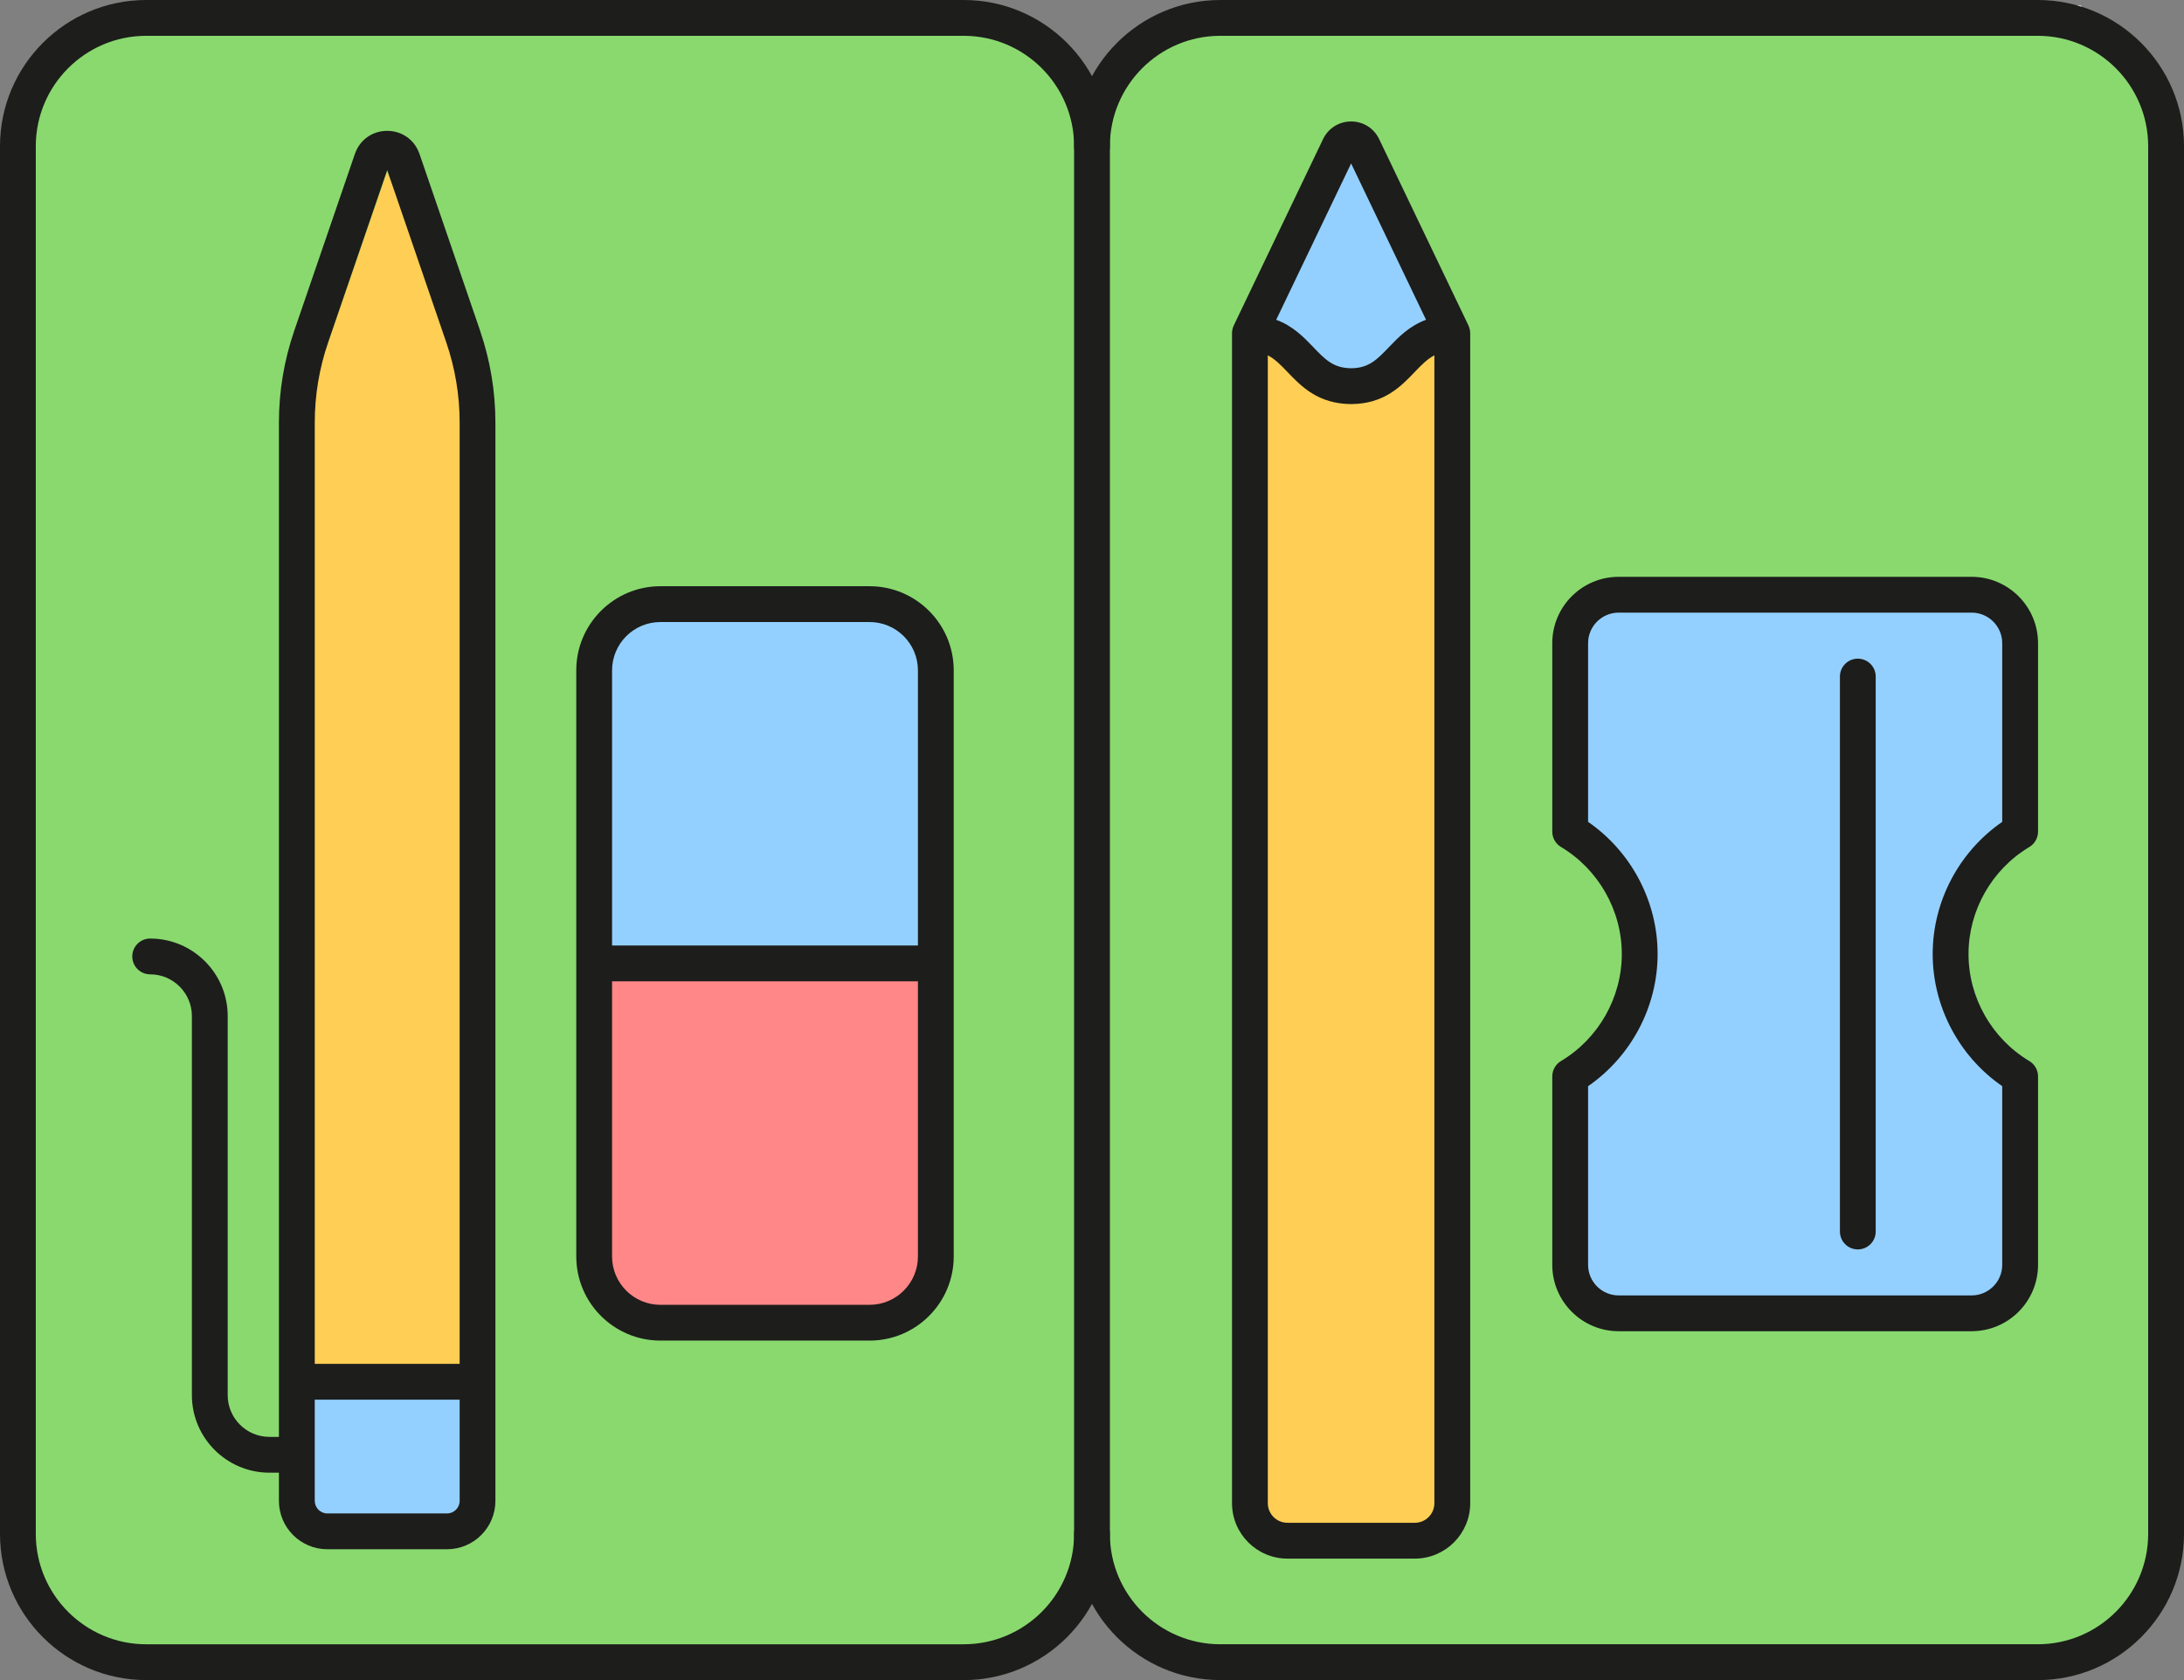 <svg xmlns="http://www.w3.org/2000/svg" width="1080" height="830.77" viewBox="0 0 1080 830.77"><rect x="0" y="0" width="1080" height="830.77" fill="#808080" stroke="none"/><g id="a"/><g id="b"><g id="c"><g id="d"><g><path d="M544.35 46.22S509.82 6.05 493.57 5.6c-104.45-2.9-423.61.0-423.61.0.0.0-37.19 19.34-44.97 30.46-5.14 7.35-8.7 34.82-8.7 34.82l5.25 683.77s-2.37 41.18 9.25 50.3c10.19 8 71.09 15.96 71.09 15.96l397.5-7.25L540 785.35l6.14-741.79c-1.14 1.65-1.79 2.66-1.79 2.66z" fill="#fcfcfc"/><path d="M535.84 51.59s-21.23-40.95-50.46-40.46c-103.84 1.74-310.5-5.19-421.01.0-13.66.64-36.96 19.26-44.7 30.35-5.11 7.32-8.65 34.68-8.65 34.68l5.22 681.12s-2.35 41.02 9.2 50.11c10.13 7.97 70.65 15.9 70.65 15.9l395.05-7.23 40.37-28.2 6.1-738.92c-1.14 1.65-1.78 2.65-1.78 2.65z" fill="#89d96f"/><path d="M1070.96 50.57l-42.07-47.87s-358.33-8.7-446.83 8.7c-14.57 2.87-30.66 24.52-35.93 32.16l-6.14 741.79 7.25-5.06s37.72 42.07 44.97 37.72c7.25-4.35 438.12 1.45 438.12 1.45l44.97-40.62-4.35-728.27z" fill="#fcfcfc"/><path d="M1067.81 62.16s-16.35-46.04-52.72-48.03c-115.5-6.32-343.51-4.98-428.38-2.99-14.9.35-44.96 21.65-44.96 52.99.0 192.84-3.61 510.4-.51 695.38.51 30.1 36.17 62.05 43.44 57.72 7.28-4.32 442.37 8.96 442.37 8.96l45.12-40.36-4.37-723.67z" fill="#89d96f"/><path d="M476.56 830.77H72.29c-39.86.0-72.29-32.43-72.29-72.3V72.3C0 32.43 32.43.0 72.29.0H476.56c39.86.0 72.29 32.43 72.29 72.3V758.48c0 39.86-32.43 72.3-72.29 72.3zM72.29 17.71c-30.1.0-54.59 24.49-54.59 54.59V758.48c0 30.1 24.49 54.59 54.59 54.59H476.56c30.1.0 54.59-24.49 54.59-54.59V72.3c0-30.1-24.49-54.59-54.59-54.59H72.29z" fill="#1d1d1b"/><path d="M1007.7 830.77H603.44c-39.86.0-72.3-32.43-72.3-72.3.0-4.89 3.96-8.85 8.85-8.85s8.85 3.96 8.85 8.85c0 30.1 24.49 54.59 54.59 54.59h404.26c30.1.0 54.59-24.49 54.59-54.59V72.3c0-30.1-24.49-54.59-54.59-54.59h-404.26c-30.1.0-54.59 24.49-54.59 54.59.0 4.89-3.96 8.85-8.85 8.85s-8.85-3.96-8.85-8.85c0-39.86 32.43-72.3 72.3-72.3h404.26c39.86.0 72.3 32.43 72.3 72.3V758.48c0 39.86-32.43 72.3-72.3 72.3z" fill="#1d1d1b"/></g><g><path d="M149.3 682.57l82.34 2.42s10.29 53.19 3.09 60.93c-7.2 7.74-20.58 11.61-20.58 11.61l-63.8-4.84-1.05-70.12z" fill="#94d0ff"/><path d="M151.24 682.08 231.6 680.67 240.22 198.35 191.42 84.87 151.24 201.19V682.08z" fill="#ffce54"/><path d="M237.43 163.55l-29.99-87.45c-2.38-6.93-8.64-11.4-15.97-11.4s-13.59 4.48-15.97 11.4l-29.99 87.45c-5.03 14.66-7.58 29.95-7.58 45.45v501.52h-4.7c-11.38.0-20.63-9.25-20.63-20.63V502.44c0-21.14-17.2-38.34-38.34-38.34-4.89.0-8.85 3.96-8.85 8.85s3.96 8.85 8.85 8.85c11.38.0 20.63 9.26 20.63 20.63v187.45c0 21.14 17.2 38.34 38.34 38.34h4.7v13.94c0 13.19 10.73 23.92 23.91 23.92h59.23c13.19.0 23.91-10.73 23.91-23.92V209c0-15.5-2.55-30.79-7.58-45.45zm-75.16 5.74 29.21-85.17 29.2 85.17c4.39 12.81 6.62 26.16 6.62 39.71v465.4h-71.65V209c0-13.54 2.23-26.9 6.62-39.71zm58.82 579.08h-59.23c-3.42.0-6.21-2.79-6.21-6.21v-50.05h71.65v50.05c0 3.42-2.79 6.21-6.21 6.21z" fill="#1d1d1b"/></g><g><path d="M300.18 474.15l153.78-3.87s12.57-136.37 6.77-146.04c-5.8-9.67-3.87-21.28-27.08-24.18-23.21-2.9-96.72.0-113.16 6.77s-26.11 9.67-24.18 29.01c1.93 19.34 3.87 138.3 3.87 138.3z" fill="#fcfcfc"/><path d="M300.9 472.16l156.52-3.83s10.27-166.15-13.51-164.55c-33.77 2.27-105.61-4.09-122.35 2.62-16.74 6.71-24.29 23.59-22.32 42.76 1.97 19.16 1.65 123.01 1.65 123.01z" fill="#94d0ff"/><path d="M303.99 485.21 460.67 477.95 466.47 633.18 444.71 659.3 330.1 657.85 298.18 634.63 303.99 485.21z" fill="#fcfcfc"/><path d="M296.4 474.88l168.97-7.34 6.26 157.16-23.47 26.44-123.6-1.47s-28.49-13.79-28.49-23.42c0-47.7.33-151.37.33-151.37z" fill="#ff8787"/><path d="M430.03 289.88h-103.47c-22.94.0-41.59 18.66-41.59 41.59v289.84c0 22.93 18.66 41.59 41.59 41.59h103.47c22.94.0 41.59-18.66 41.59-41.59V331.47c0-22.93-18.66-41.59-41.59-41.59zm-103.47 17.71h103.47c13.17.0 23.89 10.71 23.89 23.89v136.07h-151.25v-136.07c0-13.17 10.72-23.89 23.89-23.89zm103.47 337.62h-103.47c-13.17.0-23.89-10.72-23.89-23.89v-136.07h151.25v136.07c0 13.17-10.72 23.89-23.89 23.89z" fill="#1d1d1b"/></g><g><path d="M627.08 160.79s31.61 30.47 42.01 28.32c10.4-2.16 27.73-24.79 32.92-28.02 5.2-3.23 6.07-6.47 6.07-6.47l-39.96-80.87-41.04 87.04z" fill="#94d0ff"/><path d="M623.21 171.43s26.98 17.52 40.93 16.93c14.14-.61 46.89-21.52 46.89-21.52l7.52 593.12-93.41 1.44-1.93-589.97z" fill="#ffce54"/><path d="M727.02 164.74s0-.03.0-.04c0-.54-.07-1.07-.17-1.6-.01-.06-.02-.13-.03-.2-.11-.49-.26-.96-.45-1.43-.04-.1-.08-.19-.12-.29-.03-.08-.06-.16-.09-.23l-44.16-92.16c-2.58-5.39-7.89-8.73-13.87-8.73s-11.28 3.35-13.87 8.73l-44.16 92.16c-.04.08-.06.16-.1.24-.04.09-.07.18-.11.27-.19.47-.35.95-.45 1.45-.01.06-.02.12-.03.17-.1.54-.17 1.08-.17 1.63.0.0.0.02.0.03h0V743.31c0 15.11 12.29 27.4 27.4 27.4h62.99c15.11.0 27.4-12.29 27.4-27.4V164.75h0zm-58.89-83.93 37.05 77.32c-8.32 3.06-13.77 8.74-18.42 13.6-5.74 5.99-9.88 10.32-18.59 10.36-8.78-.04-12.93-4.37-18.66-10.36-4.65-4.86-10.1-10.54-18.42-13.6l37.05-77.32zm31.49 672.18h-62.99c-5.34.0-9.69-4.35-9.69-9.69V175.7c3.55 1.84 6.39 4.76 9.77 8.29 6.72 7.02 15.08 15.75 31.45 15.82 16.3-.07 24.66-8.8 31.38-15.82 3.38-3.53 6.23-6.45 9.77-8.29V743.31c0 5.34-4.35 9.69-9.69 9.69z" fill="#1d1d1b"/></g><g><path d="M776.52 408.55 782.33 302.07 991.23 299.11 995.28 419.55 963.67 467.7 992.68 544.6 995.58 640.73 789.58 654.04 777.97 538.69 814.24 467.7 776.52 408.55z" fill="#fcfcfc"/><path d="M777.42 366.41l2.62-39.36c1.04-15.62 11.83-27.66 24.8-27.68l189.67 3.58 4.47 108.29s-24.34 5.72-27.72 48.36c-2.14 27 27.72 86.44 27.72 86.44l-8.87 100.91-202.92-1.02-10.67-28.11c-.7-23.59-5.98-64.64 7.09-82.19 11.6-15.57 24.28-13.48 26.19-59.24 1.94-46.74-7.17-42.75-21.46-61.78-9.58-12.75-12.06-31.04-10.92-48.2z" fill="#94d0ff"/><path d="M918.7 617.82c-4.89.0-8.85-3.96-8.85-8.85V334.55c0-4.89 3.96-8.85 8.85-8.85s8.85 3.96 8.85 8.85v274.42c0 4.89-3.96 8.85-8.85 8.85z" fill="#1d1d1b"/><path d="M975 658.27h-174.57c-18.1.0-32.82-14.72-32.82-32.82v-93.18c0-3.12 1.64-6 4.31-7.6 18.55-11.08 30.07-31.36 30.07-52.92s-11.52-41.84-30.07-52.93c-2.67-1.6-4.31-4.48-4.31-7.6v-93.17c0-18.1 14.72-32.82 32.82-32.82H975c18.1.0 32.82 14.72 32.82 32.82v93.18c0 3.12-1.64 6-4.31 7.6-18.55 11.08-30.07 31.36-30.07 52.92s11.52 41.84 30.07 52.92c2.67 1.6 4.31 4.48 4.31 7.6v93.17c0 18.1-14.72 32.82-32.82 32.82zm-189.68-121.17v88.35c0 8.33 6.78 15.11 15.11 15.11H975c8.33.0 15.11-6.78 15.11-15.11V537.1c-21.33-14.72-34.39-39.3-34.39-65.35s13.06-50.64 34.39-65.35v-88.35c0-8.33-6.78-15.11-15.11-15.11h-174.57c-8.33.0-15.11 6.78-15.11 15.11v88.35c21.33 14.72 34.38 39.3 34.38 65.35s-13.06 50.64-34.38 65.35zm213.65-125.87h0z" fill="#1d1d1b"/></g></g></g></g></svg>